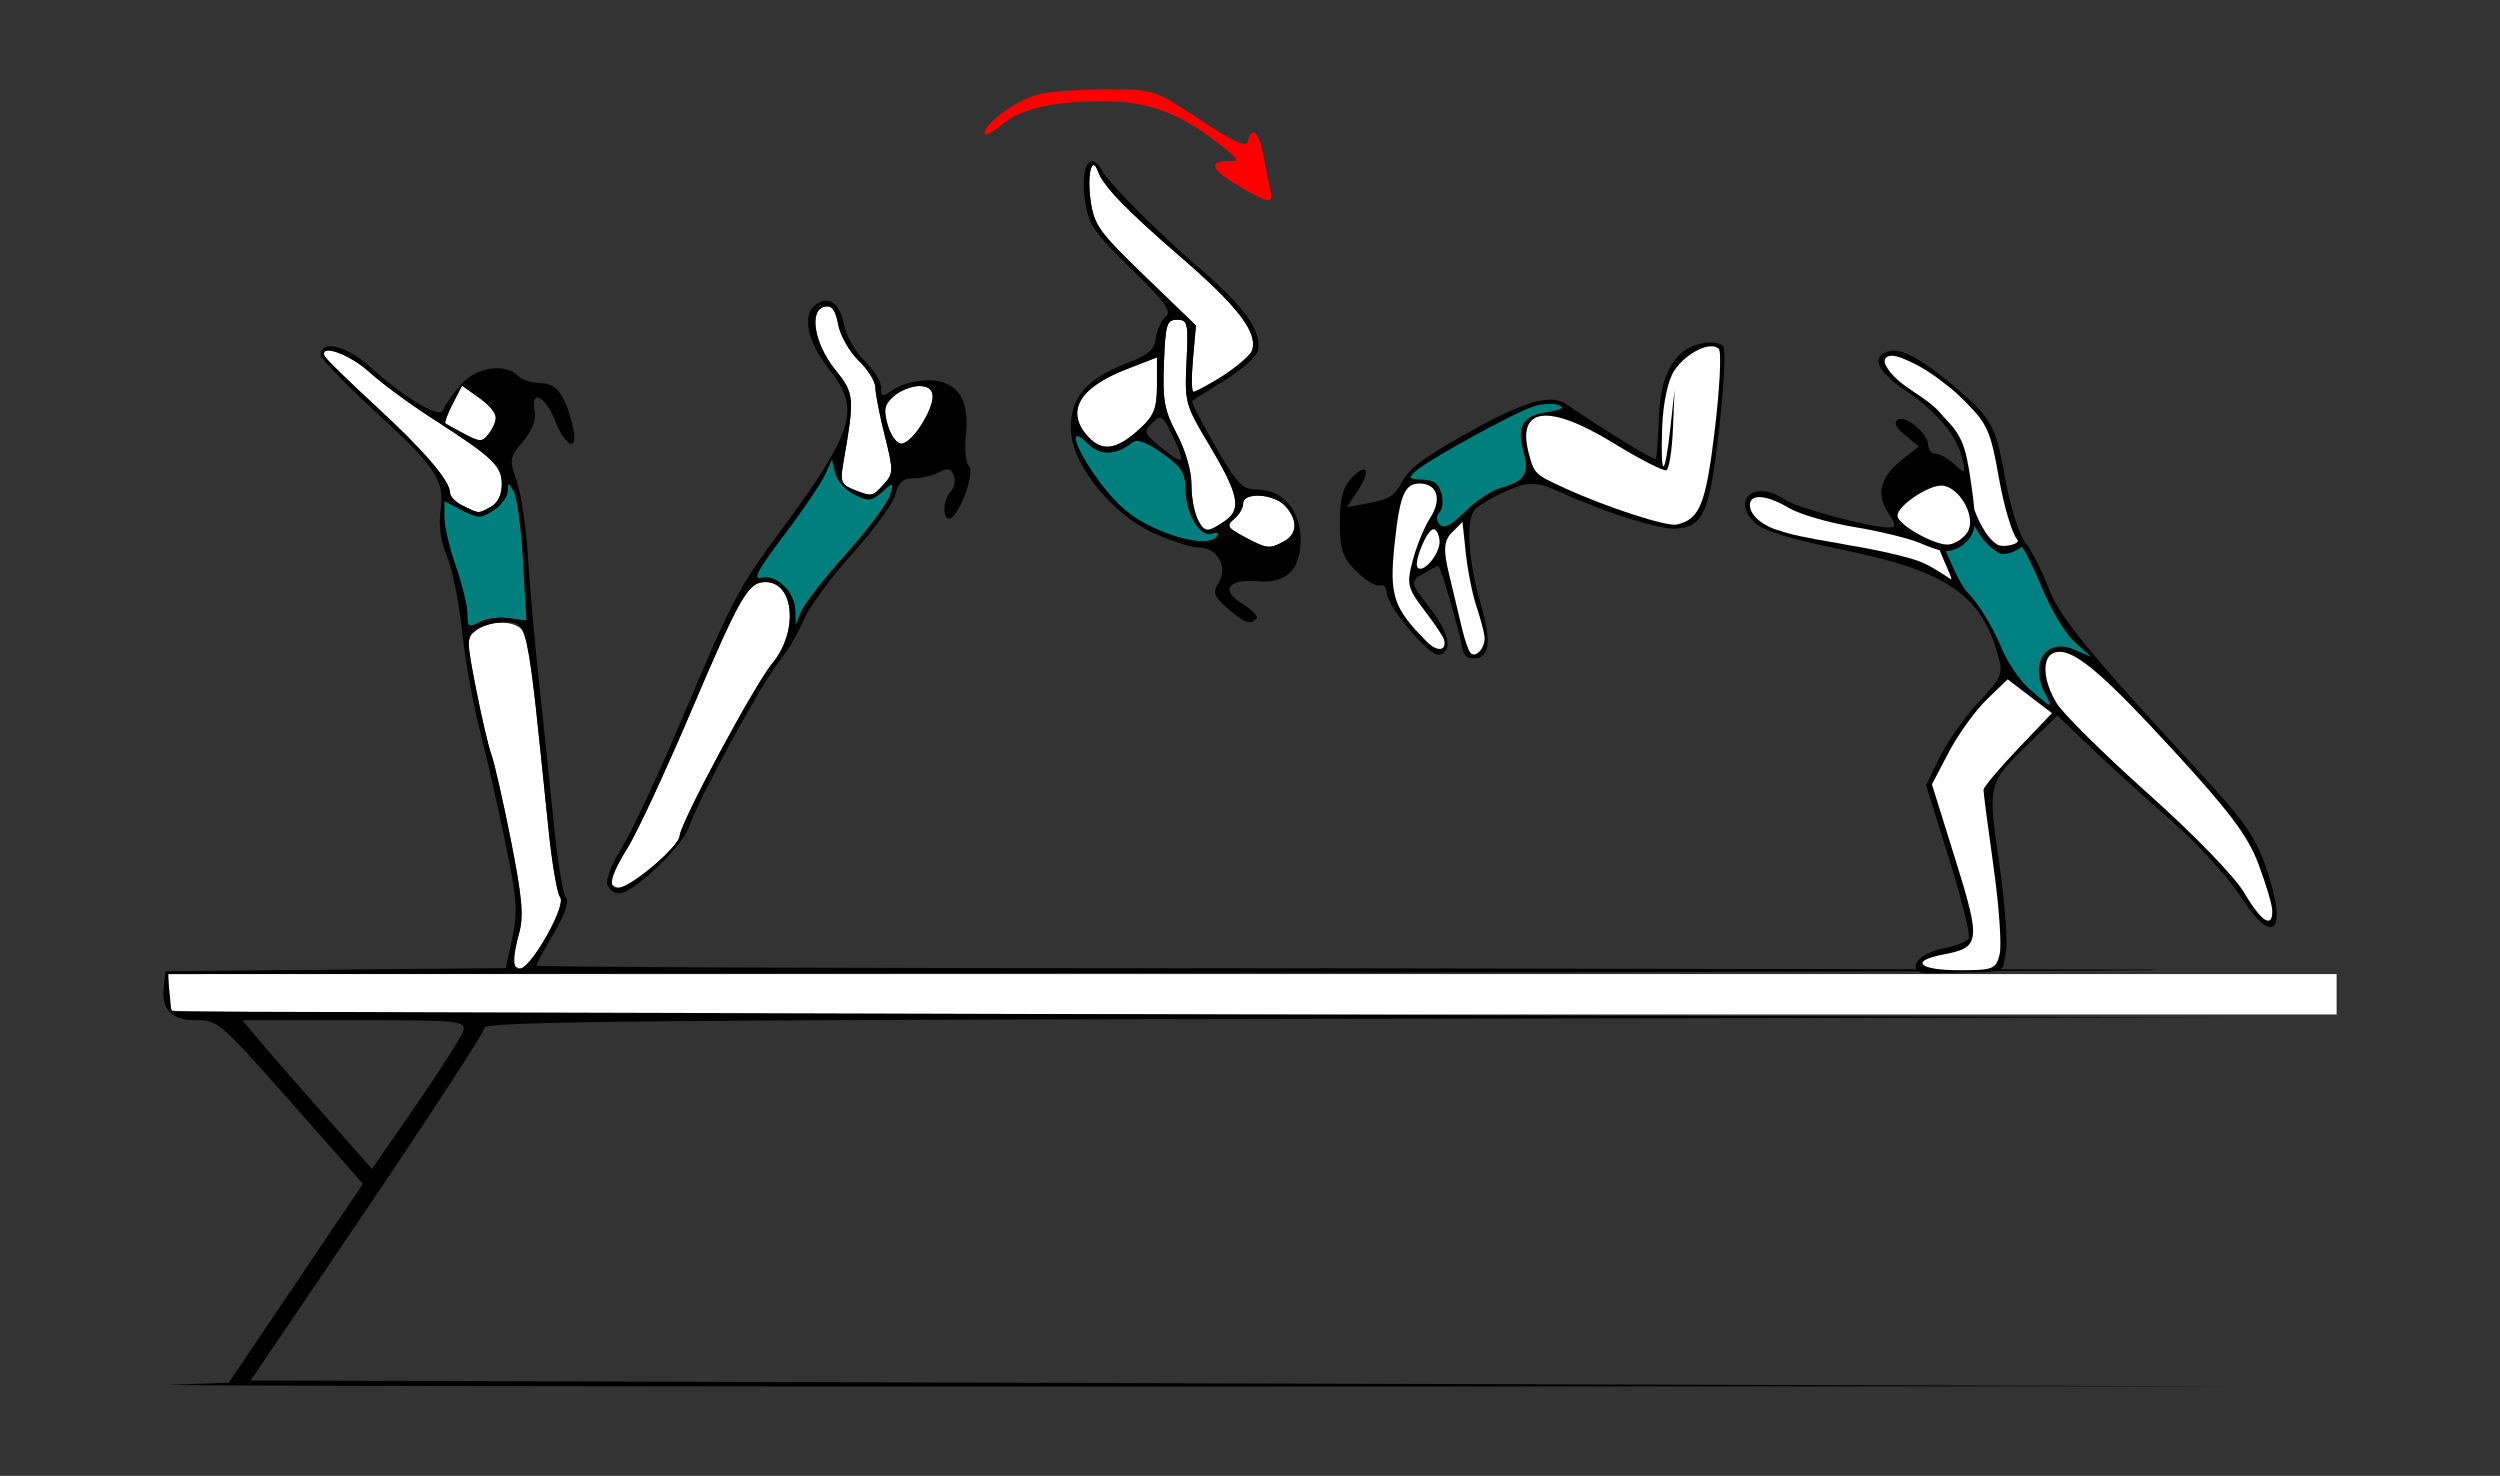 <?xml version="1.0" encoding="UTF-8" standalone="no"?>
<!-- Created with Inkscape (http://www.inkscape.org/) -->

<svg
   xmlns:dc="http://purl.org/dc/elements/1.1/"
   xmlns:cc="http://creativecommons.org/ns#"
   xmlns:rdf="http://www.w3.org/1999/02/22-rdf-syntax-ns#"
   xmlns:svg="http://www.w3.org/2000/svg"
   xmlns="http://www.w3.org/2000/svg"
   xmlns:sodipodi="http://sodipodi.sourceforge.net/DTD/sodipodi-0.dtd"
   xmlns:inkscape="http://www.inkscape.org/namespaces/inkscape"
   id="svg3336"
   version="1.1"
   inkscape:version="0.91 r13725"
   width="406.542"
   height="240"
   viewBox="0 0 406.542 240"
   sodipodi:docname="bb830303.svg">
  <rect x="0" y="0" width="406.542" height="240" fill="#333333" stroke="none"/>
  <defs
     id="defs3340" />
  <sodipodi:namedview
     pagecolor="#ababab"
     bordercolor="#666666"
     borderopacity="1"
     objecttolerance="10"
     gridtolerance="10"
     guidetolerance="10"
     inkscape:pageopacity="0"
     inkscape:pageshadow="2"
     inkscape:window-width="1589"
     inkscape:window-height="973"
     id="namedview3338"
     showgrid="false"
     inkscape:zoom="0.66770833"
     inkscape:cx="322.66089"
     inkscape:cy="144.21736"
     inkscape:window-x="0"
     inkscape:window-y="0"
     inkscape:window-maximized="0"
     inkscape:current-layer="svg3336" />
  <g
     id="g4333"
     transform="translate(23.246,-217.722)">
    <path
       style="fill:#fefefe"
       d="m 4.772,382.061 c -0.343,-0.344 -0.623,-1.82 -0.623,-3.281 l 0,-2.656 167.29,0 185.29,0 0,3.281 0,3.281 -184.667,0 c -91.667,0 -166.947,-0.281 -167.29,-0.625 z m 55.457,-8.047 c 0.003,-0.645 0.433,-2.715 0.955,-4.601 0.753,-2.72 0.474,-5.826 -1.35,-15.023 -1.265,-6.377 -2.687,-12.638 -3.161,-13.914 -0.474,-1.276 -1.599,-6.088 -2.501,-10.692 -1.575,-8.044 -1.573,-8.42 0.048,-9.609 2.42,-1.775 6.708,-1.552 7.732,0.403 0.473,0.902 1.341,6.281 1.93,11.953 0.589,5.672 1.525,14.742 2.082,20.156 0.556,5.414 1.393,10.319 1.86,10.899 1.045,1.301 -4.632,11.601 -6.395,11.601 -0.663,0 -1.203,-0.527 -1.2,-1.172 z m 15.883,-13.043 c 0,-0.599 1.218,-3.025 2.707,-5.391 1.489,-2.365 6.176,-12.453 10.415,-22.416 7.894,-18.553 9.185,-20.791 11.991,-20.791 4.705,0 5.403,8.006 1.149,13.183 -2.991,3.64 -15.012,26.037 -15.107,28.145 -0.073,1.634 -7.972,8.359 -9.817,8.359 -0.736,0 -1.338,-0.49 -1.338,-1.09 z m 102.967,-55.963 c -2.743,-1.467 -2.935,-1.806 -1.636,-2.888 0.81,-0.674 1.473,-1.807 1.473,-2.517 0,-1.916 5.034,-1.606 6.864,0.423 2.059,2.282 1.955,4.563 -0.261,5.753 -2.341,1.257 -2.74,1.209 -6.441,-0.77 z m -7.607,-2.885 c -0.532,-0.997 -0.967,-3.506 -0.967,-5.575 0,-2.227 -0.968,-5.588 -2.372,-8.237 -2.039,-3.847 -2.334,-5.465 -2.103,-11.534 0.242,-6.344 0.459,-7.059 2.138,-7.059 1.728,0 1.844,0.514 1.538,6.813 -0.319,6.555 -0.188,7.052 3.447,13.125 5.061,8.455 5.586,10.829 2.826,12.769 -2.763,1.941 -3.331,1.903 -4.507,-0.301 z m -119.425,-2.143 c -1.157,-0.56 -2.103,-1.504 -2.103,-2.098 0,-1.96 -4.269,-6.935 -12.238,-14.263 -4.321,-3.973 -7.996,-7.566 -8.167,-7.984 -0.853,-2.083 4.021,-0.358 7.246,2.565 2.018,1.829 6.54,5.172 10.049,7.429 10.132,6.517 11.521,7.824 11.521,10.847 0,1.718 -0.661,3.063 -1.808,3.679 -2.093,1.124 -1.795,1.135 -4.501,-0.174 z m 63.45,-2.673 c -1.945,-0.781 -2.132,-1.299 -1.592,-4.394 1.852,-10.62 1.805,-11.157 -1.341,-15.083 -3.421,-4.271 -4.319,-9.704 -1.692,-10.247 1.164,-0.24 1.743,0.531 2.19,2.921 0.334,1.786 1.83,4.423 3.324,5.859 1.494,1.436 2.717,3.395 2.717,4.352 0,0.958 0.685,4.477 1.522,7.82 1.438,5.744 1.43,6.181 -0.145,7.927 -1.866,2.068 -1.915,2.076 -4.983,0.844 z m 38.259,-8.508 c -3.813,-4.106 -1.605,-8.023 6.235,-11.06 l 4.907,-1.9 0,4.498 c 0,3.697 -0.458,4.928 -2.57,6.912 -3.827,3.595 -6.263,4.035 -8.571,1.55 z M 52.279,288.289 c -1.542,-0.812 -2.94,-1.592 -3.106,-1.734 -0.166,-0.142 0.378,-1.578 1.21,-3.192 l 1.512,-2.934 2.762,1.973 c 3.016,2.155 3.381,3.488 1.594,5.831 -1.069,1.402 -1.406,1.406 -3.972,0.056 z m 68.827,-1.463 c -0.709,-2.533 -0.539,-3.323 1.011,-4.688 1.025,-0.902 2.869,-1.641 4.097,-1.641 1.505,0 2.232,0.535 2.229,1.641 -0.006,2.434 -3.498,7.734 -5.096,7.734 -0.769,0 -1.77,-1.36 -2.242,-3.047 z m 49.647,-10.781 0.481,-5.391 -8.256,-7.969 c -7.578,-7.315 -8.308,-8.338 -8.89,-12.465 -0.581,-4.119 0.234,-7.35 1.183,-4.691 0.873,2.445 4.585,6.296 13.451,13.953 9.351,8.076 12.576,12.284 11.652,15.204 -0.437,1.381 -8.04,6.75 -9.559,6.75 -0.3,0 -0.328,-2.426 -0.064,-5.391 z"
       id="path3356-3"
       inkscape:connector-curvature="0"
       sodipodi:nodetypes="sscccccsscsssscsssssccssssscsssssssssssssssssssssssssssssssssssssscssscsscssccssscssscsssssss" />
    <path
       style="fill:#007f7f"
       d="m 52.747,317.539 c 0,-1.32 -0.841,-4.801 -1.869,-7.735 -1.028,-2.934 -1.869,-6.52 -1.869,-7.969 l 0,-2.635 2.875,1.491 c 2.627,1.363 3.071,1.363 5.14,0.002 1.246,-0.819 2.278,-2.217 2.294,-3.108 0.027,-1.513 0.091,-1.511 0.988,0.034 0.528,0.909 1.205,6.013 1.506,11.342 l 0.547,9.689 -2.829,-0.417 c -1.556,-0.229 -3.719,0.061 -4.806,0.645 -1.773,0.952 -1.976,0.814 -1.976,-1.339 z m 53.33,-0.567 c -0.075,-3.063 -3.12,-5.932 -5.605,-5.28 -1.373,0.36 -0.392,-1.456 3.695,-6.842 3.06,-4.033 6.086,-8.482 6.725,-9.888 l 1.161,-2.556 0.527,2.25 c 0.29,1.237 1.696,2.815 3.125,3.505 2.289,1.106 2.827,1.051 4.524,-0.469 1.897,-1.698 1.915,-1.689 1.219,0.619 -0.388,1.289 -3.598,5.575 -7.132,9.523 -3.534,3.949 -6.82,8.168 -7.303,9.375 l -0.877,2.195 -0.059,-2.433 z m 58.224,-13.459 c -3.435,-1.567 -5.895,-3.643 -8.645,-7.297 -4.152,-5.516 -5.482,-9.861 -1.927,-6.295 1.925,1.931 4.555,1.84 7.16,-0.249 0.78,-0.625 2.304,-0.078 4.887,1.755 3.158,2.242 3.756,3.188 3.773,5.971 0.024,3.916 2.437,7.824 4.371,7.079 0.755,-0.291 1.101,-0.111 0.782,0.406 -0.942,1.529 -5.304,0.954 -10.402,-1.371 z"
       id="path3352-0"
       inkscape:connector-curvature="0"
       sodipodi:nodetypes="csscscccscsccccssscsssssscccsssssssss" />
    <path
       style="fill:#fe0000"
       d="m 178.214,247.99 c -4.393,-2.566 -5.077,-4.052 -1.869,-4.059 1.99,-0.004 1.953,-0.127 -0.701,-2.292 -6.259,-5.107 -11.568,-7.285 -18.079,-7.418 -8.906,-0.182 -14.659,1.028 -17.898,3.762 -1.544,1.304 -2.808,1.948 -2.808,1.433 0,-1.738 5.635,-5.711 9.14,-6.445 1.912,-0.4 6.842,-0.725 10.954,-0.723 7.45,0.005 7.503,0.023 14.953,4.944 5.679,3.751 7.549,4.593 7.779,3.498 0.542,-2.588 1.812,-1.518 2.461,2.074 0.349,1.934 0.862,4.465 1.14,5.625 0.621,2.595 -0.035,2.544 -5.072,-0.398 z"
       id="path3350-7"
       inkscape:connector-curvature="0" />
    <path
       inkscape:connector-curvature="0"
       style="fill:#000000"
       d="m 154.267,243.951 c -1.031,0.132 -1.625,2.614 -1.105,6.242 0.581,4.054 1.364,5.222 7.541,11.25 5.615,5.48 6.651,6.926 5.598,7.803 -0.711,0.592 -1.423,2.153 -1.582,3.469 -0.231,1.908 -1.235,2.753 -4.963,4.182 -6.295,2.413 -8.878,5.455 -8.877,10.451 8.5e-4,5.711 6.624,14.023 13.66,17.145 2.796,1.24 6.021,2.256 7.168,2.256 2.979,0 4.781,3.156 3.244,5.684 -1.033,1.698 -0.855,2.213 1.447,4.219 2.732,2.38 3.655,2.708 4.695,1.664 0.341,-0.342 -0.698,-1.425 -2.307,-2.406 -3.651,-2.228 -2.35,-4.09 2.561,-3.666 4.582,0.396 6.914,-1.88 6.914,-6.75 0,-4.761 -2.848,-8.105 -6.939,-8.15 -2.582,-0.029 -3.289,-0.749 -6.953,-7.082 -2.243,-3.877 -3.925,-7.187 -3.738,-7.355 0.187,-0.169 2.528,-1.646 5.201,-3.283 2.673,-1.637 5.113,-3.775 5.422,-4.752 0.904,-2.856 -1.864,-6.965 -8.633,-12.814 -7.881,-6.811 -15.332,-14.248 -16.74,-16.713 -0.586,-1.025 -1.145,-1.45 -1.613,-1.391 z m 0.34,0.609 c 0.201,0.007 0.429,0.304 0.666,0.969 0.873,2.445 4.586,6.296 13.451,13.953 9.351,8.076 12.576,12.283 11.652,15.203 -0.277,0.877 -2.42,2.754 -4.76,4.172 -2.34,1.418 -4.499,2.578 -4.799,2.578 -0.3,0 -0.329,-2.426 -0.064,-5.391 l 0.482,-5.391 -8.256,-7.969 c -7.578,-7.315 -8.309,-8.337 -8.891,-12.465 -0.435,-3.089 -0.085,-5.68 0.518,-5.66 z m -43.465,22.059 c -0.603,-0.008 -1.262,0.261 -1.945,0.83 -2.048,1.705 -1.021,6.071 2.449,10.402 5.133,6.408 4.045,9.96 -8.088,26.398 -6.836,9.262 -7.537,10.605 -16.211,31.092 -3.711,8.766 -8.013,17.942 -9.559,20.393 -1.546,2.451 -2.569,5.087 -2.273,5.859 0.295,0.772 1.156,1.404 1.912,1.404 2.282,0 10.256,-7.565 11.355,-10.773 1.591,-4.643 11.599,-23.048 14.529,-26.721 1.442,-1.808 3.311,-4.952 4.154,-6.986 0.843,-2.034 4.403,-6.886 7.91,-10.783 3.508,-3.897 6.667,-8.243 7.021,-9.66 0.484,-1.935 1.216,-2.576 2.941,-2.576 1.263,0 3.117,-0.441 4.119,-0.979 1.423,-0.764 1.947,-0.646 2.398,0.533 0.318,0.83 0.102,1.986 -0.48,2.57 -1.234,1.238 -1.427,4.438 -0.268,4.438 1.454,0 4.279,-7.476 3.225,-8.533 -0.533,-0.534 -0.759,-2.833 -0.504,-5.107 0.656,-5.836 -1.437,-8.859 -6.131,-8.859 -1.93,0 -4.444,0.656 -5.586,1.459 -1.925,1.352 -2.076,1.331 -2.076,-0.293 0,-0.964 -1.222,-2.927 -2.717,-4.363 -1.494,-1.436 -2.989,-4.068 -3.322,-5.85 -0.469,-2.51 -1.529,-3.877 -2.855,-3.895 z m 0.139,0.922 c 0.897,0.019 1.388,0.872 1.779,2.963 0.334,1.786 1.83,4.423 3.324,5.859 1.494,1.436 2.717,3.394 2.717,4.352 0,0.958 0.686,4.477 1.523,7.82 1.438,5.744 1.431,6.182 -0.145,7.928 -1.866,2.068 -1.916,2.076 -4.984,0.844 -1.945,-0.781 -2.132,-1.299 -1.592,-4.395 1.852,-10.62 1.805,-11.156 -1.34,-15.082 -3.421,-4.271 -4.32,-9.706 -1.693,-10.248 0.146,-0.03 0.282,-0.044 0.41,-0.041 z m 56.887,2.176 c 1.728,0 1.843,0.514 1.537,6.812 -0.319,6.555 -0.187,7.052 3.447,13.125 5.061,8.455 5.586,10.83 2.826,12.77 -1.184,0.832 -2.464,1.512 -2.846,1.512 -1.329,0 -2.629,-3.653 -2.629,-7.389 0,-2.227 -0.967,-5.587 -2.371,-8.236 -2.039,-3.847 -2.335,-5.466 -2.104,-11.535 0.242,-6.344 0.459,-7.059 2.139,-7.059 z M 30.47,274.035 c -0.955,4.3e-4 -1.555,0.446 -1.555,1.398 0,0.566 3.574,4.321 7.943,8.344 10.866,10.003 12.209,11.958 11.547,16.803 -0.352,2.578 -0.004,5.127 1.037,7.602 0.862,2.047 1.96,7.463 2.439,12.035 0.479,4.572 1.754,11.744 2.83,15.938 1.077,4.193 2.959,12.477 4.186,18.406 1.929,9.327 2.086,11.444 1.164,15.689 l -1.064,4.908 -27.658,0.248 -27.658,0.248 -0.301,2.635 c -0.407,3.565 1.293,5.334 5.127,5.334 3.787,0 3.813,0.021 16.982,14.943 l 10.293,11.662 -10.91,16.172 -10.91,16.172 -9.346,0.328 c -5.14,0.18 68.036,0.313 162.615,0.295 l 171.963,-0.033 -160.84,-0.473 -160.842,-0.473 19.02,-28.092 c 10.46,-15.451 19.018,-28.634 19.018,-29.297 0,-0.975 27.026,-1.249 141.822,-1.436 L 339.195,383.162 171.906,382.69 4.617,382.217 4.324,379.17 4.031,376.123 171.613,375.92 c 92.17,-0.112 162.197,-0.337 155.613,-0.498 -0.275,-0.007 -0.388,-0.015 -0.65,-0.021 -3.42,-0.006 -129.158,-0.215 -135.678,-0.221 -2.761,2.7e-4 -4.047,0.006 -6.943,0.006 -65.996,0 -119.992,-0.193 -119.992,-0.428 0,-0.235 1.276,-2.599 2.836,-5.254 1.866,-3.175 2.539,-5.194 1.965,-5.9 -0.48,-0.591 -1.356,-5.926 -1.947,-11.855 -0.591,-5.93 -1.669,-16.266 -2.395,-22.969 -0.725,-6.703 -1.546,-15.984 -1.824,-20.625 -0.278,-4.641 -1.094,-10.114 -1.812,-12.164 -1.244,-3.548 -1.194,-3.862 1.014,-6.494 1.496,-1.783 2.17,-3.538 1.902,-4.943 -0.693,-3.638 1.723,-2.493 3.314,1.57 1.686,4.305 3.856,5.174 2.926,1.172 -1.231,-5.299 -2.653,-7.266 -5.248,-7.266 -1.373,0 -3.024,-0.527 -3.67,-1.172 -2.212,-2.209 -6.982,-1.404 -9.506,1.605 -1.282,1.528 -2.502,3.298 -2.713,3.934 -0.49,1.476 -6.179,-1.88 -11.756,-6.938 -2.412,-2.188 -4.987,-3.425 -6.578,-3.424 z m -0.279,0.682 c 1.379,0.029 4.377,1.471 6.594,3.48 2.018,1.829 6.54,5.173 10.049,7.43 10.132,6.517 11.521,7.825 11.521,10.848 0,1.718 -0.662,3.062 -1.809,3.678 -2.093,1.124 -1.795,1.135 -4.5,-0.174 -1.157,-0.56 -2.104,-1.503 -2.104,-2.098 0,-1.96 -4.269,-6.936 -12.238,-14.264 -4.321,-3.973 -7.995,-7.566 -8.166,-7.984 -0.267,-0.651 0.025,-0.929 0.652,-0.916 z m 134.705,1.121 0,4.498 c 0,3.697 -0.458,4.928 -2.57,6.912 -3.827,3.595 -6.262,4.036 -8.57,1.551 -3.813,-4.106 -1.606,-8.024 6.234,-11.061 l 4.906,-1.9 z m -113,4.592 2.762,1.973 c 1.519,1.085 2.762,2.497 2.762,3.137 0,0.64 -0.525,1.853 -1.168,2.695 -1.069,1.402 -1.407,1.406 -3.973,0.055 -1.542,-0.812 -2.939,-1.593 -3.105,-1.734 -0.166,-0.142 0.377,-1.578 1.209,-3.191 l 1.514,-2.934 z m 74.318,0.068 c 2.789,0 2.917,2.146 0.375,6.328 -1.019,1.676 -2.478,3.047 -3.242,3.047 -0.769,0 -1.768,-1.36 -2.24,-3.047 -0.709,-2.533 -0.538,-3.323 1.012,-4.688 1.025,-0.902 2.868,-1.641 4.096,-1.641 z m 39.164,5.148 c 0.573,0.013 1.073,0.919 2.156,3.168 2.139,4.441 1.746,4.717 -2.16,1.516 -2.596,-2.128 -2.683,-2.398 -1.248,-3.838 0.538,-0.54 0.908,-0.853 1.252,-0.846 z m -13.432,2.979 c 0.31,0.008 0.894,0.405 1.783,1.297 1.925,1.931 4.555,1.839 7.16,-0.25 0.78,-0.625 2.304,-0.078 4.887,1.756 3.158,2.242 3.755,3.188 3.771,5.971 0.024,3.916 2.437,7.825 4.371,7.08 0.755,-0.291 1.102,-0.113 0.783,0.404 -0.942,1.529 -5.304,0.954 -10.402,-1.371 -3.435,-1.567 -5.895,-3.644 -8.645,-7.297 -3.114,-4.137 -4.64,-7.614 -3.709,-7.59 z m -39.895,3.779 0.527,2.25 c 0.29,1.237 1.696,2.815 3.125,3.506 2.289,1.106 2.827,1.051 4.523,-0.469 1.897,-1.698 1.916,-1.689 1.221,0.619 -0.388,1.289 -3.599,5.575 -7.133,9.523 -3.534,3.949 -6.82,8.168 -7.303,9.375 l -0.877,2.195 -0.059,-2.434 c -0.075,-3.063 -3.12,-5.931 -5.605,-5.279 -1.373,0.36 -0.392,-1.456 3.695,-6.842 3.06,-4.033 6.086,-8.483 6.725,-9.889 l 1.16,-2.557 z m -52.566,4.053 c 0.132,0.004 0.37,0.39 0.818,1.162 0.528,0.909 1.207,6.013 1.508,11.342 l 0.547,9.689 -2.83,-0.418 0,0.002 c -1.556,-0.229 -3.718,0.061 -4.805,0.645 -1.773,0.952 -1.977,0.813 -1.977,-1.34 0,-1.32 -0.841,-4.8 -1.869,-7.734 -1.028,-2.934 -1.869,-6.52 -1.869,-7.969 l 0,-2.635 2.875,1.49 c 2.627,1.362 3.069,1.362 5.139,0.002 1.246,-0.819 2.279,-2.217 2.295,-3.107 0.013,-0.756 0.036,-1.133 0.168,-1.129 z m 122.176,1.877 c 1.487,0.092 3.202,0.677 4.117,1.691 2.059,2.282 1.956,4.562 -0.26,5.752 -2.341,1.257 -2.741,1.21 -6.441,-0.77 -2.743,-1.467 -2.934,-1.807 -1.635,-2.889 0.81,-0.674 1.473,-1.807 1.473,-2.518 0,-0.958 1.259,-1.359 2.746,-1.268 z m -80.438,14.039 c 4.705,0 5.405,8.006 1.15,13.184 -2.991,3.64 -15.013,26.036 -15.107,28.145 -0.033,0.731 -1.954,2.91 -4.27,4.844 -6.95,5.804 -8.851,4.456 -4.18,-2.965 1.489,-2.365 6.177,-12.453 10.416,-22.416 7.894,-18.553 9.184,-20.791 11.99,-20.791 z m -42.725,6.562 c 4.176,0 3.838,-1.532 7.465,33.75 0.556,5.414 1.393,10.318 1.859,10.898 0.544,0.677 -0.236,2.947 -2.172,6.328 -4.256,7.433 -6.593,7.172 -4.469,-0.5 0.753,-2.72 0.475,-5.826 -1.35,-15.023 -1.265,-6.377 -2.688,-12.638 -3.162,-13.914 -0.474,-1.276 -1.598,-6.087 -2.5,-10.691 -1.575,-8.044 -1.573,-8.42 0.049,-9.609 0.928,-0.681 2.854,-1.238 4.279,-1.238 z m -42.338,64.688 18.205,0 c 16.885,0 18.173,0.119 17.758,1.641 -0.246,0.902 -3.694,6.347 -7.662,12.1 l -7.215,10.461 -7.904,-8.947 c -4.347,-4.921 -9.092,-10.365 -10.543,-12.1 l -2.639,-3.154 z"
       id="path3348-6" />
    <path
       inkscape:connector-curvature="0"
       style="fill:#000000"
       d="m 196.648,295.341 c 2.522,-2.522 3.032,-1.01 0.793,2.353 l -1.671,2.511 3.772,-0.711 c 3.145,-0.593 4.017,-1.165 5.236,-3.44 1.15,-2.147 3.25,-3.746 9.854,-7.501 9.639,-5.48 14.219,-6.881 16.769,-5.135 5.957,4.079 14.342,9.233 14.599,8.976 0.166,-0.166 0.391,-3.105 0.5,-6.53 0.233,-7.32 2.541,-11.388 6.981,-12.307 1.554,-0.321 3.144,-0.082 3.533,0.533 0.389,0.615 0.048,6.846 -0.757,13.849 -1.508,13.115 -2.504,15.398 -6.872,15.752 -2.584,0.21 -11.428,-2.548 -18.517,-5.776 -4.156,-1.892 -5.309,-1.96 -8.77,-0.514 -2.192,0.916 -4.638,2.317 -5.434,3.114 -1.619,1.619 -1.192,8.39 1.003,15.896 1.643,5.618 1.261,8.39 -1.155,8.386 -1.294,-0.002 -1.74,-0.431 -2.016,-1.933 -0.587,-3.194 -3.509,-13.122 -3.861,-13.123 -0.181,-2.9e-4 -1.305,0.583 -2.498,1.297 -2.101,1.256 -2.068,1.426 1.026,5.401 3.252,4.177 3.897,7.243 1.634,7.774 -1.501,0.352 -8.313,-7.654 -8.538,-10.035 -0.101,-1.067 -0.483,-1.45 -1.266,-1.266 -0.617,0.145 -2.299,-0.912 -3.736,-2.349 -2.164,-2.164 -2.613,-3.521 -2.62,-7.907 -0.006,-3.87 0.536,-5.84 2.014,-7.317 z"
       id="path4418" />
    <path
       inkscape:connector-curvature="0"
       style="fill:#fefefe"
       d="m 255.603,287.671 c 0.815,-6.782 1.115,-12.723 0.666,-13.201 -1.274,-1.357 -5.299,0.593 -7.242,3.508 -1.055,1.583 -1.849,5.36 -1.985,9.443 -0.274,8.256 0.426,8.147 1.351,-0.21 l 0.677,-6.115 -0.268,6.34 c -0.148,3.487 -0.618,6.524 -1.045,6.749 -0.427,0.225 -4.258,-1.728 -8.513,-4.34 -10.693,-6.564 -15.879,-5.962 -13.879,1.612 0.88,3.331 0.971,3.419 5.921,5.679 6.813,3.111 16.54,6.267 18.152,5.889 3.744,-0.878 4.716,-3.3 6.166,-15.356 z"
       id="path4347" />
    <path
       inkscape:connector-curvature="0"
       style="fill:#fefefe"
       d="m 237.078,298.117 c -5.636,-2.321 -10.247,-4.439 -10.247,-4.708 -4.1e-4,-0.269 4.324,1.32 9.609,3.531 5.286,2.211 10.811,4.31 12.279,4.666 2.423,0.586 2.481,0.65 0.637,0.689 -1.117,0.024 -6.642,-1.856 -12.278,-4.177 z"
       id="path4345" />
    <path
       inkscape:connector-curvature="0"
       style="fill:#fefefe"
       d="m 218.161,321.225 c -0.093,-0.818 -0.693,-3.052 -1.333,-4.964 -0.64,-1.912 -1.408,-5.768 -1.707,-8.569 l -0.542,-5.092 -1.711,1.711 c -1.332,1.332 -1.437,2.832 -0.475,6.773 0.68,2.784 1.607,6.672 2.06,8.639 0.453,1.967 1.101,3.855 1.441,4.194 0.9,0.9 2.466,-0.957 2.268,-2.692 z"
       id="path4341" />
    <path
       inkscape:connector-curvature="0"
       style="fill:#fefefe"
       d="m 211.59,321.754 c -0.113,-0.476 -1.559,-2.631 -3.213,-4.79 -2.759,-3.6 -2.913,-4.279 -1.856,-8.213 0.634,-2.359 1.897,-5.427 2.808,-6.818 1.839,-2.809 1.257,-5.316 -1.29,-5.557 -2.812,-0.266 -3.636,1.541 -4.51,9.886 -0.869,8.303 -0.205,10.315 5.207,15.77 1.725,1.739 3.297,1.585 2.854,-0.278 z"
       id="path4333" />
    <path
       inkscape:connector-curvature="0"
       style="fill:#fefefe"
       d="m 210.851,305.632 c -0.096,-1.015 -0.538,-1.847 -0.983,-1.848 -1.062,-0.002 -3.321,5.501 -2.568,6.254 0.979,0.979 3.736,-2.442 3.55,-4.406 z"
       id="path3356-5" />
    <path
       inkscape:connector-curvature="0"
       style="fill:#007f7f"
       d="m 224.526,291.295 c -1.177,-4.264 -0.19,-5.979 3.782,-6.568 2.439,-0.362 2.956,-0.666 1.921,-1.128 -0.779,-0.348 -2.639,-0.246 -4.133,0.227 -3.165,1.003 -17.641,8.987 -19.297,10.643 -1.06,1.06 -0.98,1.137 1.288,1.254 1.928,0.099 2.547,0.553 3.061,2.242 0.354,1.165 0.209,2.553 -0.324,3.086 -0.532,0.532 -0.521,1.415 0.026,1.962 0.741,0.741 1.8,0.201 4.157,-2.121 1.739,-1.714 4.332,-3.433 5.762,-3.82 3.888,-1.054 4.711,-2.32 3.757,-5.777 z"
       id="path3352-2" />
    <path
       id="path4289"
       d="m 284.891,274.742 c -0.229,-0.012 -0.448,-9e-5 -0.652,0.037 -5.079,1.07 0.874,5.464 1.83,6.094 5.133,3.284 8.854,7.543 9.695,11.098 0.68,2.872 0.64,2.914 -1.199,1.25 -1.047,-0.948 -2.432,-1.723 -3.076,-1.723 -0.644,0 -1.17,-0.606 -1.17,-1.346 0,-1.901 -3.658,-4.984 -4.959,-4.18 -0.686,0.424 -0.251,1.345 1.186,2.508 l 2.27,1.838 -2.689,2.117 c -3.581,2.817 -4.344,5.594 -2.367,8.611 1.365,2.083 1.386,2.451 0.145,2.451 -3.13,0 -15.027,-3.196 -16.975,-4.561 -4.597,-3.22 -8.721,-0.105 -4.908,3.707 1.367,1.367 5.817,2.755 14.389,4.49 16.426,3.326 22.266,7.148 25.033,16.383 1.156,3.857 1.1,4.013 -2.979,8.438 -2.285,2.479 -5.133,6.52 -6.328,8.98 l -2.172,4.473 3.752,12.021 c 2.063,6.611 3.497,12.429 3.188,12.93 -0.31,0.501 -2.131,1.207 -4.047,1.566 -1.186,0.223 -2.377,0.67 -3.221,1.17 -0.139,0.087 -0.283,0.173 -0.4,0.266 -1.206,0.946 -1.288,2.117 -0.162,2.465 0.292,0.09 0.733,0.136 1.266,0.158 0.678,-0.002 1.402,-0.004 2.064,-0.006 1.694,-0.046 3.77,-0.152 5.939,-0.152 3.061,0 3.839,-0.345 4.146,-0.932 l 0.463,-2.316 c 0.318,-1.59 -0.174,-8.084 -1.092,-14.432 -1.886,-13.04 -1.894,-13.008 4.885,-19.611 l 4.582,-4.461 5.246,5.033 c 2.885,2.768 8.784,8.138 13.107,11.934 4.324,3.796 9.38,9.277 11.236,12.18 5.459,8.533 7.916,6.338 4.477,-3.998 -1.778,-5.344 -3.569,-7.918 -11.344,-16.311 -17.8,-19.216 -22.425,-24.892 -24.246,-29.738 -0.997,-2.653 -2.656,-5.896 -3.688,-7.207 -1.047,-1.331 -2.516,-6.022 -3.324,-10.621 -1.271,-7.23 -1.909,-8.713 -5.211,-12.125 -3.243,-2.885 -9.252,-8.303 -12.689,-8.479 z"
       style="fill:#000000"
       inkscape:connector-curvature="0" />
    <path
       id="path4287"
       d="m 284.465,275.576 c 0.809,0.015 2.088,0.51 3.973,1.484 1.818,0.955 3.629,2.251 4.979,3.377 0.72,0.49 1.626,1.315 2.969,2.658 3.547,3.547 4.094,4.79 5.418,12.322 0.81,4.607 2.157,9.134 2.994,10.059 0.623,0.64 -2.053,1.356 -3.169,0.851 -2.063,-1.19 -3.489,-4.814 -3.813,-5.749 -0.094,-1.086 -0.262,-2.422 -0.51,-4.168 -0.908,-6.403 -1.518,-7.871 -4.564,-10.99 -2.683,-3.49 -7.502,-4.689 -9.422,-8.453 -0.331,-1.039 0.338,-1.406 1.146,-1.391 z"
       style="fill:#ffffff"
       inkscape:connector-curvature="0" />
    <path
       id="path4285"
       d="m 292.299,296.689 c 0.154,-0.009 0.295,-0.005 0.426,0.014 2.873,0.418 5.428,5.243 3.99,7.537 -0.606,0.967 -1.956,1.878 -3,2.025 -2.111,0.297 -8.396,-3.206 -8.396,-4.68 0,-1.572 4.678,-4.755 6.98,-4.896 z"
       style="fill:#ffffff"
       inkscape:connector-curvature="0" />
    <path
       id="path4283"
       d="m 262.721,298.562 c 1.142,-0.05 2.901,0.553 4.979,1.785 1.715,1.018 6.494,2.404 10.619,3.082 4.125,0.678 8.977,1.871 10.783,2.65 1.262,0.545 2.242,0.903 3.076,1.111 0.626,1.684 2.309,5.09 1.824,4.732 -2.138,-1.377 -3.202,-2.142 -5.045,-2.883 -1.727,-0.694 -6.626,-1.838 -10.889,-2.543 -0.91,-0.151 -1.558,-0.286 -2.283,-0.426 -5.482,-0.902 -8.095,-1.49 -9.701,-2.076 -2.269,-0.571 -4.766,-2.33 -4.766,-4.121 0,-0.839 0.514,-1.273 1.402,-1.312 z"
       style="fill:#ffffff"
       inkscape:connector-curvature="0" />
    <path
       id="path4281"
       d="m 297.832,303.211 c 1.314,2.549 2.884,3.8 3.914,4.404 0.949,0.556 2.632,-0.156 3.846,-0.986 0.933,1.556 2.222,4.206 3.27,6.783 1.398,3.44 3.759,7.35 5.248,8.689 l 2.709,2.436 -2.721,-1.168 c -4.65,-1.993 -7.416,2.203 -4.744,7.195 1.341,2.506 1.083,2.422 -2.637,-0.844 -1.706,-1.498 -3.87,-4.831 -4.809,-7.408 -1.477,-3.162 -3.267,-6.285 -5.324,-8.381 -1.307,-1.518 -3.019,-5.692 -3.408,-6.604 0.805,0.011 2.212,-0.25 3.504,-1.678 0.654,-0.723 1.017,-1.381 1.152,-2.439 z"
       style="fill:#008080"
       inkscape:connector-curvature="0" />
    <path
       id="path4279"
       d="m 311.854,323.727 c 2.868,0.163 7.6,4.355 17.965,15.629 9.544,10.382 12.447,14.239 14.189,18.848 1.205,3.187 2.217,6.582 2.25,7.545 0.104,3.057 -1.769,1.898 -4.521,-2.799 -1.545,-2.636 -8.131,-9.436 -15.656,-16.164 -7.145,-6.388 -13.838,-13.004 -14.873,-14.701 -2.23,-3.656 -2.452,-7.433 -0.48,-8.189 0.345,-0.132 0.717,-0.191 1.127,-0.168 z"
       style="fill:#ffffff"
       inkscape:connector-curvature="0" />
    <path
       id="path12734"
       d="m 303.229,328.193 3.604,2.748 3.605,2.75 -5.561,5.828 c -3.058,3.206 -5.565,6.201 -5.572,6.654 -0.007,0.453 0.728,6.074 1.631,12.49 0.903,6.416 1.349,12.828 0.992,14.25 -0.607,2.419 -1.031,2.584 -6.629,2.584 -6.534,0 -8.034,-1.524 -2.518,-2.559 6.008,-1.127 6.126,-2.074 1.93,-15.518 l -3.791,-12.146 2.74,-5.232 c 1.506,-2.877 4.274,-6.721 6.152,-8.541 z"
       style="fill:#ffffff"
       inkscape:connector-curvature="0" />
  </g>
</svg>
